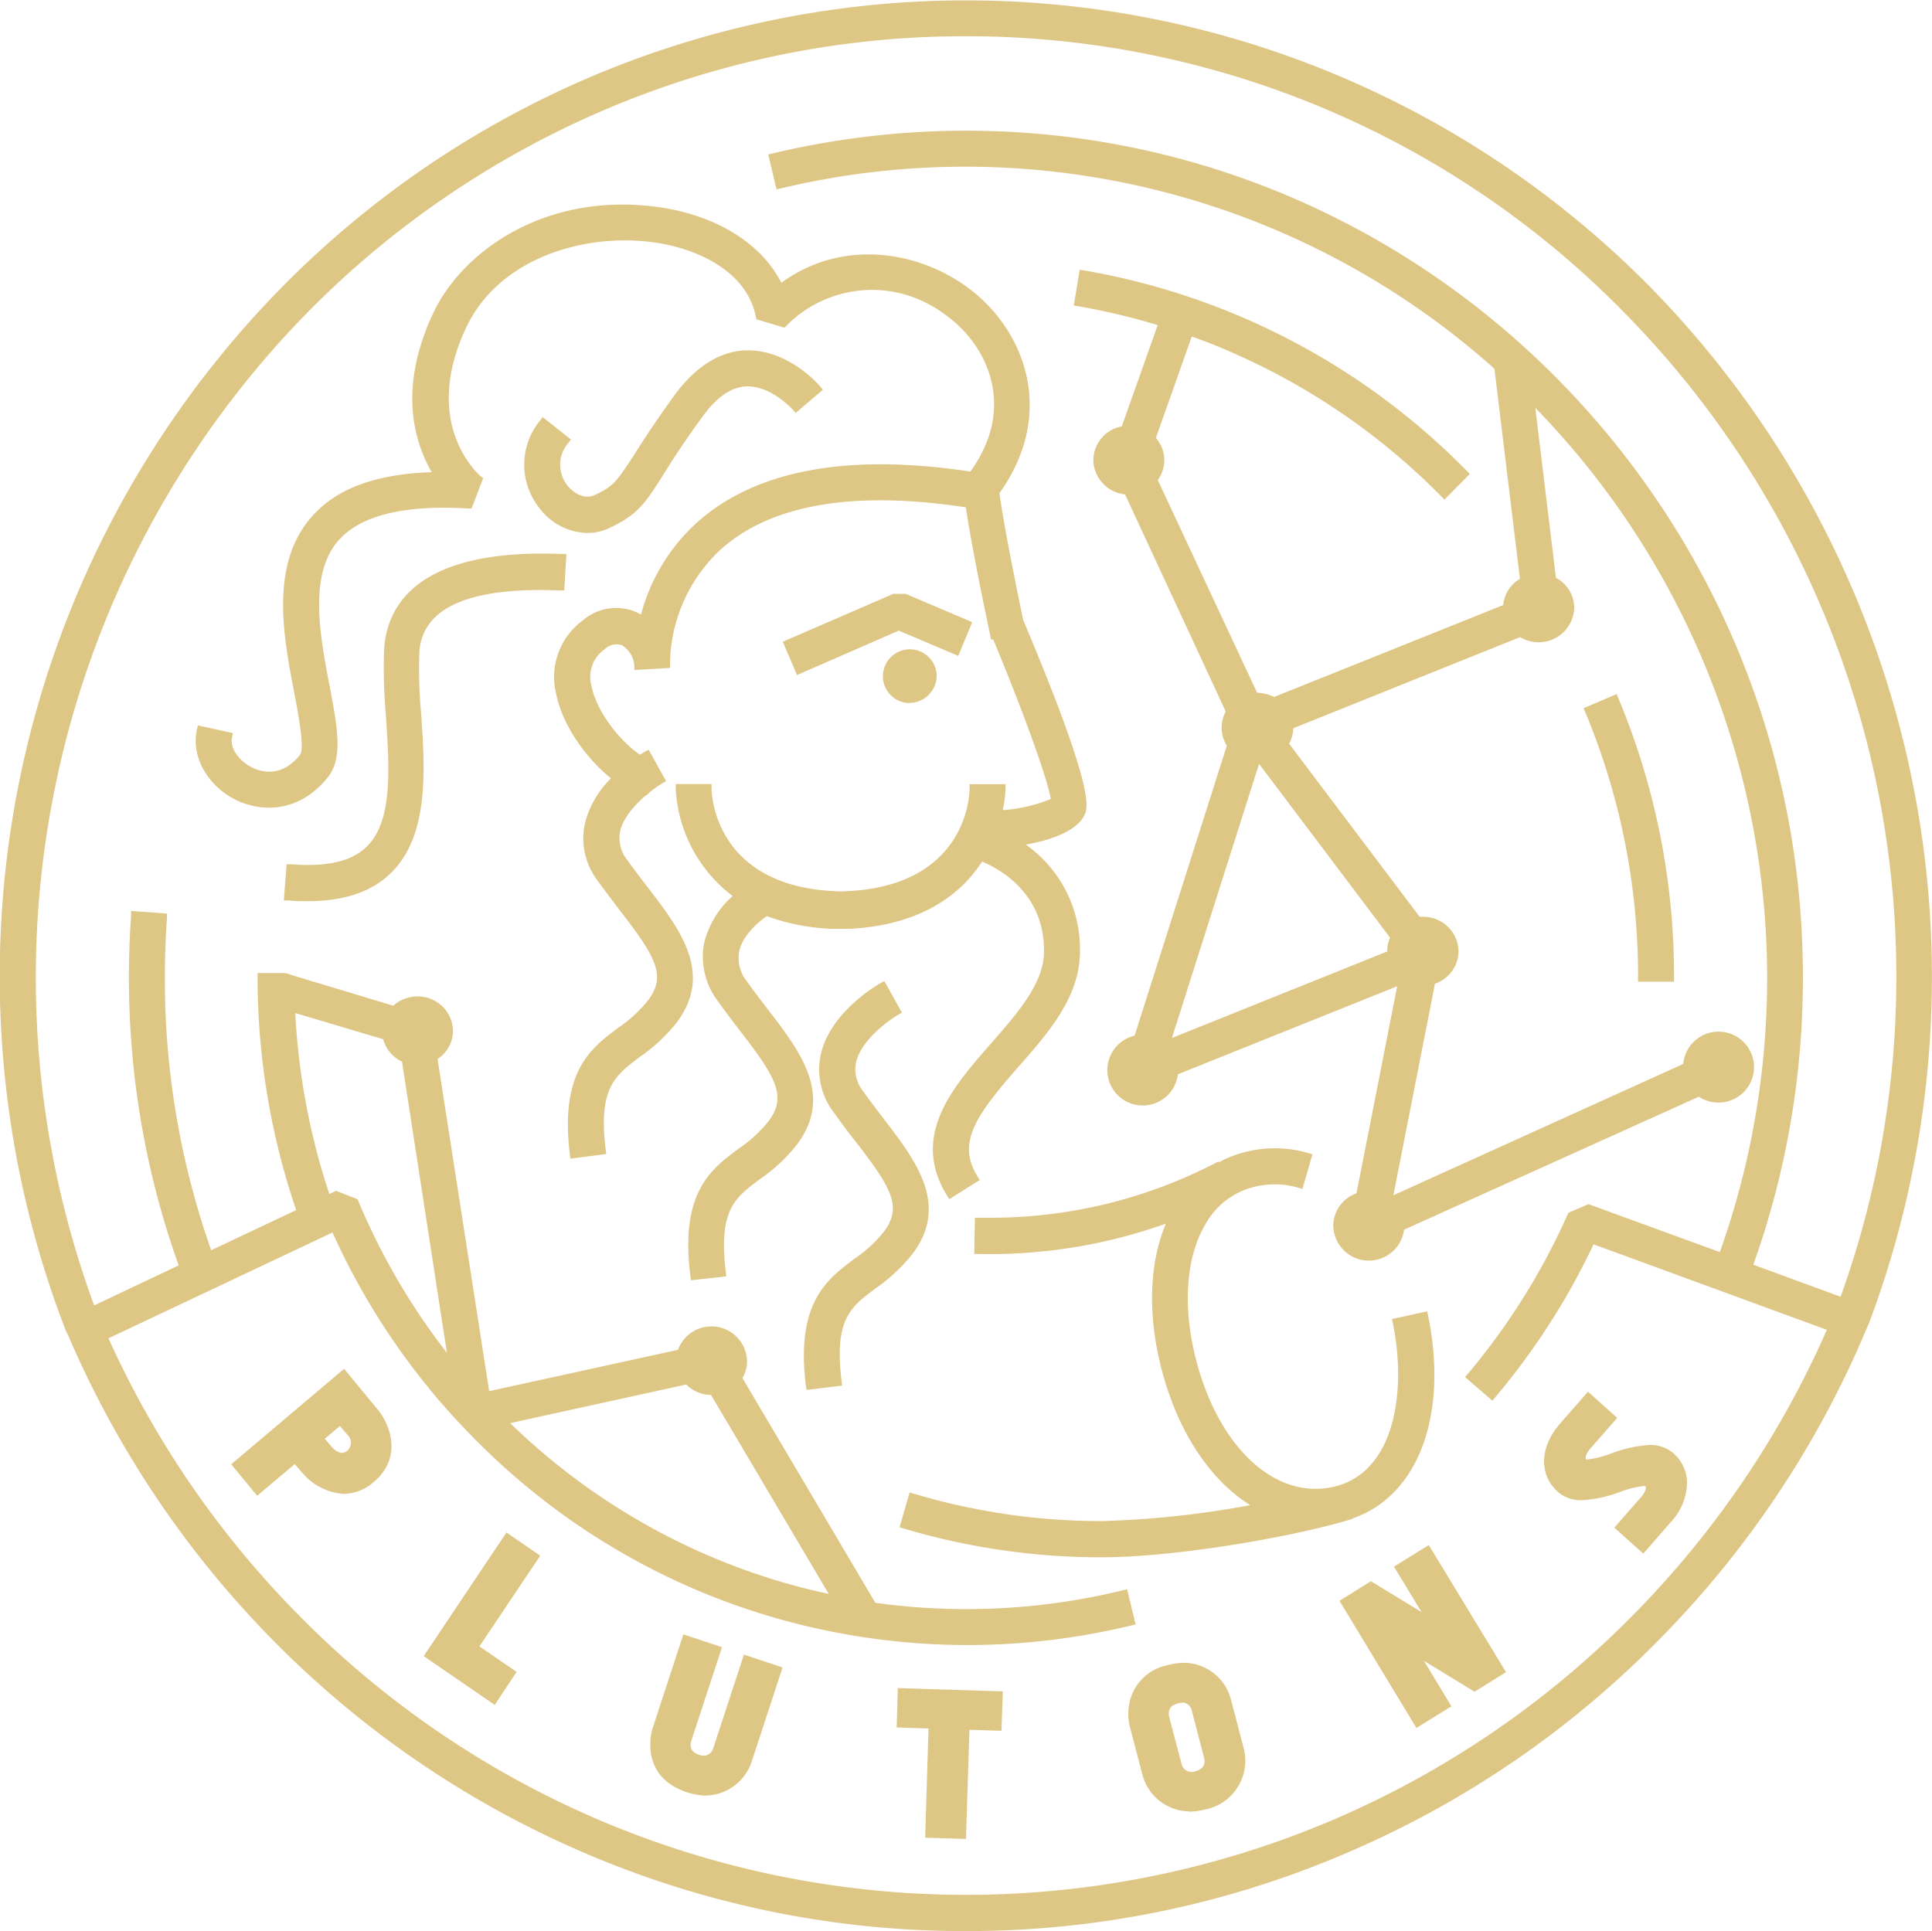 <svg id="Layer_1" data-name="Layer 1" xmlns="http://www.w3.org/2000/svg" viewBox="0 0 250.09 250"><defs><style>.cls-1{fill:#dec685;fill-rule:evenodd;}</style></defs><path class="cls-1" d="M113.84,145.2c-.87-1.12-1.78-2.31-2.67-3.56a5.13,5.13,0,0,1-1-4.18c.67-3.1,4.36-5.81,5.73-6.59l-1.69-3c-.25.14-6.26,3.61-7.4,8.86a8.58,8.58,0,0,0,1.6,7c.92,1.29,1.85,2.5,2.75,3.67,4.46,5.81,6.48,8.78,3.73,12.47a17.8,17.8,0,0,1-4,3.67c-3.58,2.68-7.29,5.46-6,15.79l3.42-.43c-1-8.32,1.36-10.09,4.66-12.56a21.25,21.25,0,0,0,4.69-4.39c4.46-6,.46-11.18-3.77-16.69" transform="translate(0.04)"/><path class="cls-1" d="M114,128.67c-1.55,1-5.69,4-6.6,8.15a7.91,7.91,0,0,0,1.51,6.49c.92,1.29,1.84,2.49,2.72,3.64,4.53,5.91,6.75,9.17,3.75,13.21a18.27,18.27,0,0,1-4.11,3.79c-3.52,2.65-6.86,5.14-5.86,14.62l2.21-.28c-.86-8.15,1.71-10.08,5-12.51a21,21,0,0,0,4.57-4.26c4.2-5.62.51-10.41-3.75-16-.87-1.14-1.79-2.33-2.69-3.59a5.7,5.7,0,0,1-1.14-4.67c.66-3,3.84-5.57,5.51-6.66l-1.08-2Zm-9.65,51.27-.08-.6c-1.3-10.68,2.72-13.69,6.26-16.35a17,17,0,0,0,3.86-3.55c2.39-3.21,1-5.62-3.73-11.73-1-1.22-1.87-2.44-2.76-3.68a9.15,9.15,0,0,1-1.7-7.47c1.16-5.35,7-8.87,7.69-9.25l.54-.31,2.28,4.1-.52.3c-1.21.69-4.81,3.31-5.43,6.18a4.54,4.54,0,0,0,.94,3.71c.89,1.25,1.79,2.43,2.65,3.55,4.18,5.45,8.5,11.09,3.77,17.44a22.24,22.24,0,0,1-4.8,4.5c-3.25,2.43-5.4,4-4.42,12l.07.6-4.62.56ZM72.61,72.33c-17.81-.7-22,6-22.36,11.8a69,69,0,0,0,.24,8.59c.46,6.75.94,13.74-2.59,17.27-2.07,2.07-5.45,2.89-10.31,2.5L37.32,116c.85.06,1.67.1,2.46.1,4.66,0,8.12-1.19,10.54-3.6,4.65-4.66,4.1-12.8,3.61-20a68.07,68.07,0,0,1-.24-8.13c.4-6.15,6.71-9,18.79-8.54l.13-3.49Z" transform="translate(0.04)"/><path class="cls-1" d="M38,115.42c5.43.33,9.31-.77,11.92-3.37,4.45-4.47,3.91-12.47,3.44-19.52a67.15,67.15,0,0,1-.24-8.21c.41-6.44,6.73-9.51,18.81-9.12L72,72.92C58.62,72.5,51.34,76.4,50.85,84.17a65.71,65.71,0,0,0,.25,8.5c.46,6.89.94,14-2.78,17.74-2.11,2.11-5.43,3-10.17,2.72L38,115.42Zm1.82,1.25c-.8,0-1.63,0-2.51-.1l-.61,0,.36-4.68.6,0c4.68.37,7.9-.39,9.83-2.34,3.34-3.33,2.87-10.18,2.43-16.8a70,70,0,0,1-.24-8.67c.38-6,4.68-13.08,23-12.36l.6,0L73,76.44l-.6,0c-11.67-.47-17.79,2.21-18.16,8a63,63,0,0,0,.24,8c.5,7.31,1,15.6-3.78,20.45-2.55,2.56-6.14,3.78-11,3.78Z" transform="translate(0.04)"/><path class="cls-1" d="M98.92,130.91c-.86-1.14-1.77-2.31-2.67-3.58a5.47,5.47,0,0,1-1.17-4.47c.55-2.48,3-4.36,4.08-5.1A26.51,26.51,0,0,0,108,119.5v0h1.48v0c9.88-.39,14.88-4.68,17.41-8.9,2.36,1,9.14,4.44,8.83,12.83-.15,4.15-3.62,8.1-7,11.92-4.77,5.44-10.19,11.62-5.67,18.94l2.92-1.84c-2.94-4.78,0-8.78,5.33-14.79,3.76-4.28,7.65-8.72,7.84-14.1a16.21,16.21,0,0,0-8.05-14.72c3.37-.35,7.65-1.5,8.69-3.65.37-.76,1.34-2.79-8-24.93-.66-3.17-2.54-12.26-3.09-16.68,6.92-9.51,3.82-19.27-2.43-24.81-6.47-5.73-17.16-7.83-25.42-1.32-2.37-5.41-8.35-9.21-16.3-10.2-14.13-1.74-24.45,5.8-28,13.55-4.64,10-2.08,17.05.37,20.81-7.66.08-13,2-16.21,5.67-5.16,6-3.44,15-2.06,22.18.64,3.36,1.45,7.54.63,8.56-2.68,3.38-5.73,2.41-6.91,1.83-2-1-3.31-2.94-3-4.55l-3.36-.74c-.69,3.2,1.34,6.75,4.85,8.44A8.79,8.79,0,0,0,42,100.2c1.81-2.28,1.05-6.3.06-11.4-1.23-6.48-2.77-14.54,1.28-19.23,2.95-3.41,8.77-4.87,17.29-4.38l1.17-3.11c-.09-.06-8.17-6.72-2.1-19.8C64.11,32.8,75.5,29.63,84.23,30.7c6,.74,12.93,3.8,14.18,10.16l2.92.89c5.2-5.35,14.94-7.29,22.75-.36,4.73,4.19,8,12,1.78,20.31C110,59.24,98.17,61.35,90.68,68a23.83,23.83,0,0,0-7.37,12.57,6.73,6.73,0,0,0-1.19-.74c-1.18-.54-3.56-1.11-6.37,1a8.47,8.47,0,0,0-3.21,8.83c.85,4.28,4.14,8.61,7.42,11a12.49,12.49,0,0,0-3.7,6,8.58,8.58,0,0,0,1.6,7c.92,1.29,1.85,2.5,2.75,3.66,4.46,5.82,6.48,8.79,3.73,12.48a18.12,18.12,0,0,1-4,3.67c-3.58,2.68-7.28,5.46-6,15.78l3.41-.42c-1-8.32,1.37-10.1,4.67-12.55A21.42,21.42,0,0,0,87.09,132c4.46-6,.46-11.19-3.77-16.71q-1.36-1.77-2.67-3.57a5.15,5.15,0,0,1-1-4.18c.42-2,2.07-3.78,3.57-5,.1,0,.41-.33.41-.33A14.23,14.23,0,0,1,85.34,101h0l-.85-1.52-.84-1.52c-.31.18-.6.36-.89.56-2.65-1.67-6.11-5.68-6.87-9.47a5,5,0,0,1,1.89-5.37A2.74,2.74,0,0,1,80.66,83a3.86,3.86,0,0,1,2,3.11L84.24,86l1.81-.08a21.24,21.24,0,0,1,6.89-15.31c6.74-6,17.69-7.76,32.55-5.43.85,5.89,3.11,16.45,3.22,17l.15,0c3.75,8.92,7.59,19.31,7.75,21.66-1.09.95-5.67,1.81-7.64,1.79a15.56,15.56,0,0,0,.52-3.38H126c0,.56-.21,13.52-17.3,13.88-17-.37-17.27-13.34-17.28-13.9l-1.71,0H88A18,18,0,0,0,95.76,116a11.68,11.68,0,0,0-4,6.09,8.87,8.87,0,0,0,1.73,7.3c.92,1.29,1.86,2.51,2.75,3.67,4.46,5.81,6.48,8.77,3.73,12.46a18.31,18.31,0,0,1-4,3.68c-3.58,2.69-7.29,5.45-6,15.79l3.41-.42c-1-8.32,1.37-10.1,4.66-12.57a21.43,21.43,0,0,0,4.7-4.38c4.44-6,.44-11.2-3.78-16.71" transform="translate(0.04)"/><path class="cls-1" d="M88.66,102.77a17.28,17.28,0,0,0,7.44,12.71l.66.45-.61.53a11,11,0,0,0-3.83,5.76A8.32,8.32,0,0,0,94,129c.92,1.29,1.84,2.51,2.74,3.66,4.51,5.89,6.73,9.15,3.73,13.19a18.53,18.53,0,0,1-4.08,3.78c-3.55,2.66-6.89,5.15-5.89,14.65l2.22-.28c-.85-8.16,1.72-10.1,5-12.51a21.09,21.09,0,0,0,4.57-4.26c4.18-5.61.51-10.4-3.75-16l.47-.38-.48.37c-.87-1.14-1.78-2.32-2.68-3.59a6,6,0,0,1-1.27-5c.6-2.72,3.23-4.74,4.33-5.48l.27-.18.3.11a25.84,25.84,0,0,0,8.66,1.7l.56,0h.6l.29,0c8-.32,13.67-3.2,16.92-8.6l.27-.43.47.19c2.24.91,9.54,4.55,9.22,13.42-.17,4.35-3.71,8.38-7.12,12.28-4.53,5.15-9.63,11-5.93,17.71l1.9-1.21c-2.63-4.89.56-9.15,5.69-15,3.69-4.2,7.5-8.55,7.69-13.71a15.6,15.6,0,0,0-7.77-14.19l-1.51-.93,1.77-.18c3.47-.36,7.35-1.52,8.2-3.3s-1.86-9.92-8-24.44c-.62-2.9-2.57-12.33-3.13-16.85l0-.23.14-.2c6.7-9.2,3.64-18.69-2.35-24-6.15-5.44-16.58-7.64-24.65-1.29l-.61.49-.31-.72c-2.29-5.22-8.2-8.91-15.81-9.84-13.84-1.7-23.91,5.65-27.42,13.21-4.41,9.5-2.26,16.24.32,20.23l.6.92H57c-7.5.08-12.65,1.87-15.75,5.46-5,5.74-3.29,14.57-1.93,21.67.88,4.57,1.43,7.89.51,9-3,3.71-6.34,2.64-7.66,2a5.45,5.45,0,0,1-3.36-4.63l-2.21-.48c-.27,2.76,1.58,5.7,4.6,7.17a8.21,8.21,0,0,0,10.34-2.62c1.64-2.07.9-6-.05-10.92-1.26-6.61-2.82-14.83,1.41-19.72,3-3.49,8.84-5,17.34-4.62l.87-2.31C59.57,60.79,53.59,54,59.16,42c4.53-9.77,16.2-13,25.13-11.92,6.14.76,13.14,3.85,14.63,10.28l2.23.68c5.46-5.36,15.36-7.2,23.33-.13,4.88,4.33,8.29,12.46,1.85,21.13l-.22.29-.36,0c-15.67-2.43-27.34-.36-34.67,6.18a23.33,23.33,0,0,0-7.19,12.24l-.21.92-.75-.59a6.65,6.65,0,0,0-1.06-.68,5.42,5.42,0,0,0-5.74.94,7.9,7.9,0,0,0-3,8.23c.86,4.33,4.23,8.49,7.19,10.69l.57.42-.51.5a11.62,11.62,0,0,0-3.53,5.72,7.94,7.94,0,0,0,1.51,6.49c.87,1.22,1.75,2.37,2.6,3.47l.14.19c4.52,5.89,6.75,9.15,3.74,13.19a18.09,18.09,0,0,1-4.11,3.8c-3.53,2.64-6.87,5.14-5.87,14.63l2.22-.27c-.85-8.16,1.73-10.09,5-12.51a20.83,20.83,0,0,0,4.56-4.26c4.19-5.62.51-10.41-3.76-16-.89-1.17-1.79-2.34-2.68-3.58a5.59,5.59,0,0,1-1.14-4.65c.48-2.23,2.33-4.16,3.77-5.39l.26-.21h0l0,0a16.6,16.6,0,0,1,1.41-1l-1.1-2-.33.22-.36.22L82.45,99c-2.9-1.83-6.38-6-7.13-9.85a5.57,5.57,0,0,1,2.12-6,3.28,3.28,0,0,1,3.49-.69,4.37,4.37,0,0,1,2.22,3l2.33-.13a21.8,21.8,0,0,1,7.09-15.18c6.87-6.07,18-7.94,33-5.57l.45.07.06.44c.73,5,2.43,13.2,3.08,16.32h.05l.2.46c3.65,8.73,7.63,19.36,7.79,21.85l0,.31-.23.19c-1.29,1.12-6,1.93-8,1.93h-.82l.18-.74a18.33,18.33,0,0,0,.46-2.63h-2.22c-.22,2.73-2.08,13.55-17.87,13.88-15.72-.33-17.65-11.16-17.89-13.88Zm.73,62.87-.08-.6C88,154.35,92,151.35,95.59,148.7a17.72,17.72,0,0,0,3.86-3.55c2.39-3.21,1-5.62-3.72-11.73-.9-1.17-1.83-2.39-2.76-3.7a9.48,9.48,0,0,1-1.83-7.78A12.07,12.07,0,0,1,94.8,116a18.62,18.62,0,0,1-7.37-13.89v-.6h4.64l0,.6c0,.53.29,12.93,16.72,13.29,16.48-.35,16.68-12.74,16.68-13.28v-.6h4.65v.6a15.39,15.39,0,0,1-.36,2.76,20,20,0,0,0,6.22-1.44c-.4-2.55-3.56-11.32-7.46-20.68l-.26.06-.12-.59c-.57-2.63-2.35-11.2-3.16-16.55-14.46-2.2-25.09-.4-31.61,5.35a20.54,20.54,0,0,0-6.68,14.84v.6l-4.62.27,0-.6a3.36,3.36,0,0,0-1.61-2.61,2.21,2.21,0,0,0-2.26.55,4.34,4.34,0,0,0-1.66,4.77c.66,3.34,3.69,7.1,6.26,8.86l.6-.37.53-.28,2.26,4.08-.53.29A15.66,15.66,0,0,0,84,102.61a1.3,1.3,0,0,1-.51.42c-1.09.94-2.84,2.69-3.26,4.61a4.52,4.52,0,0,0,.93,3.7c.88,1.24,1.78,2.41,2.64,3.52,4.2,5.48,8.52,11.12,3.79,17.47a21.75,21.75,0,0,1-4.77,4.47c-3.28,2.46-5.42,4.06-4.46,12l.08.6L73.8,150l-.08-.6c-1.29-10.69,2.72-13.69,6.28-16.35a17.93,17.93,0,0,0,3.86-3.55c2.39-3.21,1-5.63-3.74-11.74l-.14-.19c-.85-1.11-1.74-2.28-2.61-3.49a9.08,9.08,0,0,1-1.7-7.46,12.43,12.43,0,0,1,3.38-5.85c-3-2.42-6.24-6.62-7.11-11a9.06,9.06,0,0,1,3.44-9.43,6.59,6.59,0,0,1,7-1.07l.56.29a24.51,24.51,0,0,1,7.34-12c7.58-6.72,19.45-8.9,35.3-6.51,5.66-7.89,2.55-15.27-1.9-19.22-7.53-6.67-16.91-4.81-21.92.34l-.26.25-3.62-1.08L97.8,41c-1.19-6-7.85-9-13.68-9.68-8.5-1.05-19.62,2-23.89,11.24-5.82,12.56,1.86,19,1.93,19.08l.34.27L61,65.83l-.45,0c-8.33-.5-14,.92-16.81,4.18-3.86,4.46-2.35,12.36-1.13,18.71,1,5.26,1.8,9.4-.2,11.89-3.68,4.61-8.51,4.56-11.81,3-3.74-1.8-5.91-5.63-5.16-9.11l.13-.59,4.55,1-.13.59c-.28,1.33.87,3,2.63,3.88,1.31.63,3.85,1.25,6.18-1.66.64-.8-.27-5.53-.76-8.06-1.4-7.35-3.15-16.51,2.2-22.68,3.2-3.71,8.31-5.61,15.6-5.85-2.47-4.32-4.18-11.16.15-20.49,3.68-7.94,14.23-15.67,28.66-13.9,7.7.95,13.79,4.62,16.45,9.87,8.48-6.19,19.22-3.85,25.59,1.8s9.61,15.67,2.65,25.43c.6,4.55,2.5,13.67,3.06,16.41,9.38,22.26,8.4,24.32,7.92,25.32-1,2-4.32,3.22-7.58,3.77a16.56,16.56,0,0,1,7,14.37c-.21,5.59-4.16,10.11-8,14.46-5.56,6.34-7.9,9.81-5.27,14.09l.31.51-3.94,2.48-.32-.52c-4.74-7.71.82-14.06,5.74-19.66,3.29-3.75,6.68-7.62,6.83-11.53.27-7.43-5.17-10.81-8-12-2.44,3.79-7.34,8.16-17,8.7v0l-.6,0h-2.09v0a27.69,27.69,0,0,1-8.19-1.64c-1.08.77-3.1,2.45-3.56,4.56a4.89,4.89,0,0,0,1.07,4c.89,1.25,1.8,2.42,2.66,3.55l-.48.37.49-.36c4.18,5.45,8.49,11.08,3.76,17.42a21.58,21.58,0,0,1-4.81,4.5c-3.26,2.44-5.39,4-4.43,12l.07.6-4.61.51Z" transform="translate(0.04)"/><path class="cls-1" d="M70.31,54.9a8.34,8.34,0,0,0-.11,10.49,7.44,7.44,0,0,0,5.79,3,6.22,6.22,0,0,0,2.6-.57c3.55-1.64,4.4-3,6.67-6.56,1.14-1.77,2.69-4.22,5.19-7.68,1.93-2.66,4-4.06,6.15-4.15,3.5-.13,6.44,3.17,6.47,3.2l1.3-1.13,1.3-1.14c-.15-.18-3.82-4.42-8.83-4.42h-.36c-3.26.13-6.22,2-8.8,5.57-1.86,2.56-3.62,5.19-5.31,7.86-2.13,3.36-2.58,4.07-5.21,5.28-1.59.73-3.27-.2-4.25-1.47A4.85,4.85,0,0,1,73,57.05Z" transform="translate(0.04)"/><path class="cls-1" d="M70.42,55.75A7.71,7.71,0,0,0,70.68,65a6.39,6.39,0,0,0,7.64,2.3c3.39-1.56,4.15-2.76,6.42-6.34,1.13-1.78,2.68-4.22,5.21-7.72,2-2.83,4.26-4.3,6.6-4.4,3-.11,5.53,2,6.52,3l1.71-1.5c-1.06-1.08-4.09-3.78-8-3.78h-.32c-3.08.12-5.88,1.91-8.34,5.33s-4.14,6-5.28,7.83c-2.17,3.41-2.69,4.21-5.47,5.49-1.88.86-3.86-.2-5-1.63a5.42,5.42,0,0,1-.25-6.45l-1.75-1.38ZM76,69a8,8,0,0,1-6.26-3.28,9,9,0,0,1,.1-11.24l.37-.48,3.66,2.9-.36.47a4.29,4.29,0,0,0-.12,5.45c.82,1.06,2.24,1.86,3.52,1.28,2.47-1.14,2.84-1.74,5-5,1.15-1.82,2.73-4.3,5.33-7.89S93,45.5,96.43,45.36h.37c5.32,0,9.14,4.45,9.3,4.64l.38.46-3.52,3-.39-.44s-2.7-3-5.82-3h-.16c-2,.09-3.86,1.4-5.68,3.9s-3.53,5-5.16,7.66c-2.29,3.59-3.24,5.07-6.94,6.79A6.51,6.51,0,0,1,76,69Zm98.31,127.15c8.46-2.51,12.55-12.9,9.94-25.71l-3.37.7c1.88,9.19.12,20-8.13,21.84-7.9,1.8-15.53-5.17-18.55-16.95-1.8-7.06-1.32-13.64,1.36-18.06a10.45,10.45,0,0,1,6.82-5,11.18,11.18,0,0,1,5.77.14l1-3.35a14.75,14.75,0,0,0-7.49-.2,13.9,13.9,0,0,0-4.14,1.67l-.07-.13a63.54,63.54,0,0,1-30.65,7.12l-.06,3.48h1.36a67.83,67.83,0,0,0,24-4.39c-2.61,5.15-3.05,12.19-1.16,19.6,2.27,8.87,7,15.34,12.66,18.2a127.23,127.23,0,0,1-21,2.37,85.17,85.17,0,0,1-24.45-3.55l-1,3.33a88.38,88.38,0,0,0,25.44,3.7c9.23,0,24.13-2.52,31.72-4.77Z" transform="translate(0.04)"/><path class="cls-1" d="M117.89,196.89a87.83,87.83,0,0,0,24.68,3.5c9,0,23.32-2.39,31-4.59l.52-.2c8.12-2.4,11.95-12.17,9.64-24.41l-2.19.46c1.74,9.33-.23,20-8.7,22-8.25,1.86-16.16-5.28-19.26-17.4-1.85-7.2-1.33-13.94,1.41-18.51a11.1,11.1,0,0,1,7.21-5.32,12.12,12.12,0,0,1,5.49,0l.64-2.18a14,14,0,0,0-6.6,0,13.62,13.62,0,0,0-4,1.6l-.56.34-.09-.16a64,64,0,0,1-29.8,6.91l0,2.28a66.47,66.47,0,0,0,24.51-4.36l1.45-.56-.7,1.39c-2.54,5-2.95,12-1.12,19.19,2.17,8.46,6.67,15,12.36,17.81l1.59.81-1.76.33a127.05,127.05,0,0,1-21.07,2.38,85.86,85.86,0,0,1-24-3.41l-.63,2.18Zm24.68,4.72a89.19,89.19,0,0,1-25.6-3.72l-.57-.17,1.31-4.5.59.17a84.57,84.57,0,0,0,24.27,3.53,122.56,122.56,0,0,0,19.22-2.06c-5.31-3.34-9.45-9.69-11.51-17.76-1.77-6.94-1.56-13.51.59-18.68a68,68,0,0,1-24.2,3.92h-.6l.09-4.69h1.89a63.13,63.13,0,0,0,29.08-7l.54-.28.06.11a14.49,14.49,0,0,1,3.76-1.42,15.35,15.35,0,0,1,7.79.21l.57.16-1.3,4.5-.59-.18a10.86,10.86,0,0,0-5.46-.14,9.91,9.91,0,0,0-6.44,4.77c-2.58,4.3-3.06,10.7-1.29,17.59,2.93,11.45,10.28,18.24,17.82,16.51,7.87-1.79,9.49-12.2,7.68-21.13l-.12-.58,4.55-1,.13.6c2.62,12.88-1.31,23.31-9.8,26.21v.06l-.56.16c-7.63,2.28-22.61,4.81-31.91,4.81ZM125,80.91,117,77.47h-1.36L102.08,83.4l1.37,3.2L116.3,81l7.38,3.14L125,80.91Z" transform="translate(0.04)"/><path class="cls-1" d="M102.87,83.71l.9,2.08,12.51-5.47,7.07,3,.87-2.09-7.4-3.16h-1.1l-12.85,5.63Zm.26,3.68-1.84-4.31,14.3-6.2h1.49l.11,0,8.62,3.67L124,84.91l-7.7-3.27-13.17,5.75Z" transform="translate(0.04)"/><path class="cls-1" d="M114.54,87.54a3,3,0,1,0,3-2.87,3,3,0,0,0-3,2.87" transform="translate(0.04)"/><path class="cls-1" d="M117.56,85.28A2.28,2.28,0,1,0,120,87.56a2.35,2.35,0,0,0-2.42-2.28m0,5.74a3.48,3.48,0,1,1,3.63-3.48A3.56,3.56,0,0,1,117.56,91" transform="translate(0.04)"/><path class="cls-1" d="M180.18,123.57,150.7,135.41,162.58,98l.15,0c.1,0,.19,0,.3,0l17.58,23.32a3.7,3.7,0,0,0-.47,1.78c0,.16,0,.31,0,.46Zm-91.2,55A4.07,4.07,0,0,0,92.05,180l.27,0,16.11,27.24a84.84,84.84,0,0,1-43.67-23.33ZM50,134.07A3.9,3.9,0,0,0,52.49,137l6.25,40.27a86.47,86.47,0,0,1-13-21.57l-2.32-.9-1.27.6a88.62,88.62,0,0,1-4.69-25.09L50,134.07Zm161.7,75.51a121.61,121.61,0,0,1-173.42,0A123.62,123.62,0,0,1,13.22,173l30.09-14.23a90,90,0,0,0,18.46,27.1,89.09,89.09,0,0,0,28.42,19.39,88.07,88.07,0,0,0,34.8,7.11,89.28,89.28,0,0,0,21.18-2.54l-.82-3.38A85.48,85.48,0,0,1,112.86,208L95.32,178.32a3.77,3.77,0,0,0,.7-2.17,3.94,3.94,0,0,0-4-3.88,4,4,0,0,0-3.86,2.93l-25.41,5.56-6.81-44a3.83,3.83,0,0,0,2-3.33,3.93,3.93,0,0,0-4-3.86,4.07,4.07,0,0,0-2.88,1.19l-13.66-4.08c0-.07-.63-.18-.63-.18H34a92.75,92.75,0,0,0,5.1,30.41L27,162.61a106.38,106.38,0,0,1-6.28-36.12c0-2.6.09-5.19.27-7.73l-3.44-.26c-.19,2.62-.28,5.32-.28,8a109.57,109.57,0,0,0,6.58,37.6l-12,5.69A123.25,123.25,0,0,1,39.44,39.93,119.88,119.88,0,0,1,125,4.09a118.8,118.8,0,0,1,47.1,9.63,120.36,120.36,0,0,1,38.46,26.22A122.76,122.76,0,0,1,246,126.49a123.18,123.18,0,0,1-7.39,42.14l-12.43-4.55a110,110,0,0,0,6.58-37.59c0-60.1-48.33-109-107.74-109a106.88,106.88,0,0,0-24.86,2.91l.79,3.39a103.38,103.38,0,0,1,93,23.63l3.38,27.84a3.88,3.88,0,0,0-2.23,3.45v0L164.85,90.9a4,4,0,0,0-2.12-.6c-.14,0-.27,0-.39,0L149.13,62.07a3.73,3.73,0,0,0-.24-5.22l5-14c1.76.61,3.51,1.29,5.22,2a87.11,87.11,0,0,1,27.85,19l2.43-2.46a90.7,90.7,0,0,0-28.94-19.75,89.72,89.72,0,0,0-20.21-6l-.56,3.44a82.38,82.38,0,0,1,11,2.65l-5,14a3.84,3.84,0,0,0,.36,7.67l13.38,28.67a3.89,3.89,0,0,0-.63,2.05,3.81,3.81,0,0,0,.75,2.23l-12.13,38.18a3.87,3.87,0,1,0,4.56,4.08l29.74-11.94L176.11,155a3.89,3.89,0,0,0-3,3.72,4,4,0,0,0,8,.09l38.8-17.6a3.83,3.83,0,1,0-1.51-3.13L179.6,155.68l-.09-.07,5.65-28.76a3.84,3.84,0,0,0-1-7.58,4,4,0,0,0-.7.06l-17.37-23a3.7,3.7,0,0,0,.66-2.12c0-.09,0-.17,0-.26l30.07-12.08a4.07,4.07,0,0,0,2.35.76,4,4,0,0,0,4-3.86,3.85,3.85,0,0,0-2.32-3.49l-2.93-24.13a106.43,106.43,0,0,1,25,111.76l-14.09-5.16-.59,1.63.59-1.63-3.21-1.18-2.16.92a87,87,0,0,1-13,20.79l2.62,2.26A90.28,90.28,0,0,0,206,160.37l1.71.63,29.6,10.85a123.8,123.8,0,0,1-25.55,37.73Zm37.73-83.09a126.09,126.09,0,0,0-36.44-89,124.07,124.07,0,0,0-39.54-27,123.37,123.37,0,0,0-96.89,0A123.89,123.89,0,0,0,37,37.48a126.34,126.34,0,0,0-36.46,89A126.88,126.88,0,0,0,9,172.06l.37.75a127.2,127.2,0,0,0,26.46,39.24,125.66,125.66,0,0,0,40.06,27.32,125,125,0,0,0,138.22-27.32,127.05,127.05,0,0,0,27-40.53l.1-.22a125.87,125.87,0,0,0,8.19-44.81Z" transform="translate(0.04)"/><path class="cls-1" d="M162.94,98.89l-11.28,35.49,27.87-11.2v-.07a4.2,4.2,0,0,1,.37-1.72Zm-13.19,37.56,12.41-39,.67,0,.49,0,18,23.89-.19.35a3.16,3.16,0,0,0-.41,1.51.93.93,0,0,0,0,.24l.06.46-.42.31-30.66,12.31ZM43.44,154.16l2.8,1.09.1.23a86.21,86.21,0,0,0,11.47,19.66L52,137.44a4.51,4.51,0,0,1-2.44-2.9l-11.38-3.39a88.58,88.58,0,0,0,4.41,23.43l.9-.42Zm16.24,25.22-1.4-1.71a87.45,87.45,0,0,1-13-21.49l-1.83-.71-1.66.78-.22-.64a90.32,90.32,0,0,1-4.73-25.26l0-.86,13.71,4.08.06.37a3.31,3.31,0,0,0,2.1,2.49l.33.13,6.64,42.82ZM66,184.24a85,85,0,0,0,25.81,17.21,83.68,83.68,0,0,0,15.43,4.9L92,180.59a4.59,4.59,0,0,1-3.21-1.35Zm43.67,23.84-1.33-.27a85.08,85.08,0,0,1-17-5.24,86,86,0,0,1-27-18.26l-.78-.78,25.66-5.61.24.27a3.41,3.41,0,0,0,2.61,1.2l.6,0,17,28.73ZM14,173.26a123,123,0,0,0,24.69,35.9A121.51,121.51,0,0,0,77.5,235.61a121.15,121.15,0,0,0,95,0,121.51,121.51,0,0,0,38.78-26.45l.42.42-.42-.42a122.8,122.8,0,0,0,25.16-37l-30.2-11.07a90.66,90.66,0,0,1-12.7,19.77l-.4.47-3.53-3.05.39-.46a86.74,86.74,0,0,0,12.9-20.63L203,157l2.59-1.11,17,6.21A105.83,105.83,0,0,0,198.7,52.8l2.67,22a4.45,4.45,0,0,1,2.37,3.88,4.61,4.61,0,0,1-7,3.8l-29.37,11.8a4.42,4.42,0,0,1-.54,2l16.9,22.41c.14,0,.28,0,.43,0a4.55,4.55,0,0,1,4.6,4.46,4.48,4.48,0,0,1-3.05,4.2l-5.38,27.39,37.52-17a4.59,4.59,0,1,1,4.57,5,4.64,4.64,0,0,1-2.55-.76L181.71,159.2a4.6,4.6,0,0,1-9.16-.51,4.48,4.48,0,0,1,3-4.2l5.27-26.81-28.39,11.4a4.58,4.58,0,1,1-5.6-5l11.94-37.55a4.33,4.33,0,0,1-.14-4.41L145.59,64a4.55,4.55,0,0,1-4.1-4.44,4.5,4.5,0,0,1,3.68-4.36l4.65-13.11a86.11,86.11,0,0,0-10.27-2.44l-.59-.1.76-4.63.61.1A91,91,0,0,1,189.8,60.93l.43.42-3.29,3.33-.43-.44a86.67,86.67,0,0,0-27.66-18.86q-2.28-1-4.62-1.81L149.58,56.7a4.34,4.34,0,0,1,.25,5.45l12.86,27.54a5.36,5.36,0,0,1,2.2.54l29.66-11.9a4.37,4.37,0,0,1,2.16-3.39l-3.3-27.2a102.79,102.79,0,0,0-92.34-23.36l-.59.14L99.41,20l.59-.14a107.94,107.94,0,0,1,25-2.94c59.74,0,108.34,49.17,108.34,109.59a110.15,110.15,0,0,1-6.42,37.22l11.3,4.15a122.54,122.54,0,0,0-28.09-127.5A119.14,119.14,0,0,0,125,4.69a118.58,118.58,0,0,0-46.87,9.57A120.32,120.32,0,0,0,39.86,40.35,123,123,0,0,0,12.15,169l10.94-5.18a110.42,110.42,0,0,1-6.44-37.29c0-2.69.09-5.38.28-8l0-.6,4.64.34,0,.6q-.27,3.84-.27,7.7a105.36,105.36,0,0,0,6,35.29l11-5.2a93.65,93.65,0,0,1-5-30.09v-.6h3.44a3.12,3.12,0,0,1,.86.23l13.27,4A4.63,4.63,0,0,1,54,129a4.55,4.55,0,0,1,4.6,4.47,4.4,4.4,0,0,1-2,3.63l6.68,43,24.44-5.35a4.61,4.61,0,0,1,8.94,1.46,4.27,4.27,0,0,1-.6,2.19l17.21,29.1a85.32,85.32,0,0,0,32-1.61l.59-.14,1.1,4.55-.59.14A89.9,89.9,0,0,1,90,205.79a89.61,89.61,0,0,1-28.61-19.52A90.62,90.62,0,0,1,43,159.56l-29,13.7Zm111,73.26a121.15,121.15,0,0,1-48-9.8A122.9,122.9,0,0,1,37.87,210a124.18,124.18,0,0,1-25.18-36.8l-.25-.54,31.19-14.75.24.56A89.76,89.76,0,0,0,62.2,185.4a88.54,88.54,0,0,0,28.24,19.26A87.29,87.29,0,0,0,125,211.72a88.39,88.39,0,0,0,20.45-2.39l-.54-2.21a86.39,86.39,0,0,1-32.12,1.44l-.28,0L94.62,178.28l.23-.32a3.17,3.17,0,0,0,.59-1.83,3.41,3.41,0,0,0-6.69-.79l-.09.36-26.41,5.78-7-45.06.37-.2a3.2,3.2,0,0,0,1.7-2.8A3.32,3.32,0,0,0,54,130.16a3.48,3.48,0,0,0-2.46,1l-.25.25L36.79,127.1l-.13,0h-2.1a91.76,91.76,0,0,0,5.06,29.6l.18.51-13.17,6.23-.23-.63a106.56,106.56,0,0,1-6.3-36.32c0-2.39.08-4.81.23-7.19l-2.22-.16c-.17,2.44-.25,4.89-.25,7.33a109,109,0,0,0,6.56,37.4l.19.51-13.13,6.22-.23-.62A123.8,123.8,0,0,1,39,39.51,120.87,120.87,0,0,1,77.66,13.17a120.6,120.6,0,0,1,94.68,0A120.94,120.94,0,0,1,211,39.52a124.15,124.15,0,0,1,28.18,129.33l-.2.57-13.58-5,.21-.56a109.49,109.49,0,0,0,6.54-37.38c0-59.76-48.06-108.39-107.14-108.39a106.58,106.58,0,0,0-24.13,2.77l.51,2.21a104,104,0,0,1,93,23.91l.17.16L198,75.66l-.38.19a3.21,3.21,0,0,0-1.88,2.9v.41l-.39.18L164.8,91.61l-.25-.16a3.06,3.06,0,0,0-2-.49l-.43.06-.31-.38L148.43,62l.25-.29a3.11,3.11,0,0,0,.81-2.07,3.19,3.19,0,0,0-1-2.31l-.28-.27,5.32-15,.57.2c1.91.68,3.63,1.33,5.24,2A87.64,87.64,0,0,1,187,63l1.59-1.6a89.89,89.89,0,0,0-47.81-25l-.37,2.25a86,86,0,0,1,10.43,2.56l.6.19-5.31,15-.39,0A3.24,3.24,0,0,0,146,62.9h.37l13.68,29.31-.18.28a3.19,3.19,0,0,0-.53,1.71,3.12,3.12,0,0,0,.63,1.87l.18.26L147.8,135.17l-.37.05a3.27,3.27,0,1,0,3.89,3.44l0-.37.35-.14,30.78-12.36-5.84,29.73-.38.09a3.26,3.26,0,0,0-2.51,3.13,3.39,3.39,0,0,0,6.77.07v-.38L220,140.52l.3.22a3.4,3.4,0,0,0,2.09.73,3.26,3.26,0,1,0,0-6.52,3.29,3.29,0,0,0-3.37,3.16l0,.37-.34.15L179.5,156.4l-.64-.46,0-.44,5.73-29.14.37-.09a3.28,3.28,0,0,0,2.52-3.13,3.34,3.34,0,0,0-3.39-3.26,5.82,5.82,0,0,0-.6.05l-.36.07L165.33,96.34l.24-.36a3.19,3.19,0,0,0,.56-1.79,1.79,1.79,0,0,1,0-.23l0-.44.4-.16,30.38-12.2.27.2a3.43,3.43,0,0,0,2,.64,3.34,3.34,0,0,0,3.4-3.26,3.27,3.27,0,0,0-1.95-2.94l-.31-.14-3.19-26.19,1.24,1.22a105.88,105.88,0,0,1,31.58,75.8,107.14,107.14,0,0,1-6.4,36.61l-.21.57-14.1-5.18-.38,1.07-1.14-.41.39-1.08-2.42-.89-1.71.74a87.32,87.32,0,0,1-12.62,20.25l1.7,1.47a89.43,89.43,0,0,0,12.37-19.55l.25-.5,32.44,11.89-.26.59A124.09,124.09,0,0,1,212.13,210,122.66,122.66,0,0,1,173,236.71,121.16,121.16,0,0,1,125,246.52ZM125,1.21a121.58,121.58,0,0,0-48.2,9.86A123.42,123.42,0,0,0,37.44,37.91,125.68,125.68,0,0,0,1.16,126.49a126,126,0,0,0,8.43,45.35l.35.7a126.94,126.94,0,0,0,26.34,39.09A124.39,124.39,0,0,0,125,248.8a123.51,123.51,0,0,0,48.84-10,125,125,0,0,0,39.86-27.19,126.3,126.3,0,0,0,26.88-40.34l.12-.24A126,126,0,0,0,212.54,37.91a123.48,123.48,0,0,0-39.35-26.84A121.78,121.78,0,0,0,125,1.21ZM125,250a124.4,124.4,0,0,1-49.31-10.09,126.41,126.41,0,0,1-40.27-27.44A127.81,127.81,0,0,1,8.84,173l-.36-.73A127.23,127.23,0,0,1,36.58,37.05,124.68,124.68,0,0,1,76.31,10a124.11,124.11,0,0,1,97.38,0A124.71,124.71,0,0,1,213.42,37a127.55,127.55,0,0,1,28.41,134.47l-.13.26a127.41,127.41,0,0,1-27.13,40.7,125.88,125.88,0,0,1-40.26,27.44A124.24,124.24,0,0,1,125,250Z" transform="translate(0.04)"/><path class="cls-1" d="M205.73,92a89.13,89.13,0,0,1,6.88,34.49h3.45a92.49,92.49,0,0,0-7.15-35.84L205.73,92Z" transform="translate(0.04)"/><path class="cls-1" d="M213.21,125.89h2.23a91.67,91.67,0,0,0-6.86-34.45l-2.06.88a89.65,89.65,0,0,1,6.69,33.57Zm3.44,1.2H212v-.6a88.57,88.57,0,0,0-6.82-34.26l-.23-.55,4.28-1.82.23.56a93.13,93.13,0,0,1,7.2,36.08v.59ZM44.08,183.73l1.35,1.63a2,2,0,0,1-.09,2.87,1.7,1.7,0,0,1-1.13.47,2.65,2.65,0,0,1-1.68-.88l-1.35-1.64,2.9-2.45Zm.34-5.67L30.73,189.64l2.61,3.16,4.87-4.11,1.36,1.63a7.07,7.07,0,0,0,4.85,2.48A5.41,5.41,0,0,0,48,191.4c3.49-3,1.8-6.88.44-8.53l-4-4.81Z" transform="translate(0.04)"/><path class="cls-1" d="M42,186.26l1,1.17a2,2,0,0,0,1.2.67,1.18,1.18,0,0,0,.76-.33,1.39,1.39,0,0,0,0-2l-1-1.16Zm2.19,3.05a3.17,3.17,0,0,1-2.14-1.1l-1.74-2.09,3.82-3.24L45.89,185a2.54,2.54,0,0,1-.16,3.71,2.39,2.39,0,0,1-1.52.61Zm-5.92-1.49L40,189.93a6.44,6.44,0,0,0,4.38,2.26,4.73,4.73,0,0,0,3.13-1.27c3.13-2.64,1.6-6.18.36-7.69l-3.58-4.34L31.56,189.7l1.85,2.22,4.88-4.1Zm-5,5.84-3.38-4.09,14.61-12.36,4.36,5.28c1.5,1.81,3.33,6.11-.52,9.37a6,6,0,0,1-3.91,1.54,7.68,7.68,0,0,1-5.31-2.7l-1-1.16-4.89,4.12Zm32.46,5.63-10,15,8.19,5.62L66,216.64l-4.8-3.31,7.87-11.72-3.37-2.32Z" transform="translate(0.04)"/><path class="cls-1" d="M56.51,214.08l7.2,4.95,1.5-2.22-4.82-3.32,7.87-11.72-2.38-1.63-9.37,13.94ZM64,220.72l-9.19-6.32,10.71-16,4.37,3-7.87,11.74,4.81,3.31L64,220.72Zm28.85,5.88a2,2,0,0,1-1.74,1.3,2.61,2.61,0,0,1-.87-.15,1.91,1.91,0,0,1-1.42-2.48l3.77-11.63-3.87-1.3L85,224a5.9,5.9,0,0,0,4.09,7.46,7.5,7.5,0,0,0,2.34.41,5.78,5.78,0,0,0,5.33-4l3.76-11.63L96.64,215,92.88,226.6Z" transform="translate(0.04)"/><path class="cls-1" d="M89.13,213.12l-3.56,11a5.27,5.27,0,0,0,3.7,6.71,7.28,7.28,0,0,0,2.15.38,5.2,5.2,0,0,0,4.76-3.56l3.58-11.06L97,215.73,93.45,226.8a2.56,2.56,0,0,1-3.29,1.53l0,0a2.52,2.52,0,0,1-1.82-3.23L91.87,214l-2.74-.89Zm2.29,19.34a8.35,8.35,0,0,1-2.53-.43c-6.39-2.11-4.5-8.17-4.47-8.23l4-12.21,5,1.66-4,12.2c-.11.37-.25,1.29,1,1.72a2.15,2.15,0,0,0,.67.13,1.33,1.33,0,0,0,1.17-.9l4-12.19,5,1.66-4,12.2a6.43,6.43,0,0,1-5.92,4.39ZM116.68,223l4.13.13-.44,14.14,4.08.13.43-14.15,4.16.12.13-3.89-12.38-.39-.11,3.91Z" transform="translate(0.04)"/><path class="cls-1" d="M121,236.73l2.86.09.44-14.15,4.15.13.09-2.68-11.16-.36-.07,2.69,4.12.13Zm4,1.34-5.28-.16.43-14.14-4.12-.13.15-5.1,13.59.43-.17,5.1-4.15-.13L125,238.07Zm29.82-8.19a3.8,3.8,0,0,1-.74.12,1.89,1.89,0,0,1-1.78-1.41l-1.64-6.22a2.47,2.47,0,0,1,0-1,1.88,1.88,0,0,1,1.54-1.4,3.23,3.23,0,0,1,.76-.1,1.87,1.87,0,0,1,1.77,1.41l1.64,6.22a1.93,1.93,0,0,1-1.57,2.39Zm3.86-9.69a5.75,5.75,0,0,0-5.46-4.29,7.84,7.84,0,0,0-2,.28,5.72,5.72,0,0,0-4.5,4.23,6.63,6.63,0,0,0,0,3l1.64,6.24a5.74,5.74,0,0,0,5.46,4.29,7.63,7.63,0,0,0,2-.28,5.87,5.87,0,0,0,4.51-7.22l-1.63-6.24Z" transform="translate(0.04)"/><path class="cls-1" d="M153,220.45a1.82,1.82,0,0,0-.6.09c-.84.23-1,.62-1.11.94a1.81,1.81,0,0,0,0,.73l1.64,6.23a1.34,1.34,0,0,0,1.78.87c1.26-.34,1.24-1.19,1.13-1.68l-1.62-6.22a1.29,1.29,0,0,0-1.21-1Zm1.1,10.15a2.44,2.44,0,0,1-2.36-1.86l-1.64-6.23a3,3,0,0,1,0-1.31,2.52,2.52,0,0,1,2-1.83,3.9,3.9,0,0,1,.9-.12,2.47,2.47,0,0,1,2.37,1.85l1.62,6.22a2.48,2.48,0,0,1-2,3.14,3.93,3.93,0,0,1-.91.14Zm-.84-14.1a7.73,7.73,0,0,0-1.84.25c-2.79.76-3.75,2.47-4.06,3.79a6.17,6.17,0,0,0,0,2.69l1.64,6.24a5.12,5.12,0,0,0,4.87,3.85,6.89,6.89,0,0,0,1.84-.27,5.24,5.24,0,0,0,4.07-6.49l-1.63-6.23a5.11,5.11,0,0,0-4.86-3.83Zm.58,18a6.36,6.36,0,0,1-6-4.74l-1.63-6.24a7,7,0,0,1,0-3.28,6.28,6.28,0,0,1,4.93-4.67,8.32,8.32,0,0,1,2.16-.3,6.34,6.34,0,0,1,6,4.74l1.63,6.24a6.43,6.43,0,0,1-4.94,8,8.81,8.81,0,0,1-2.16.29Zm27.43-31.47,4.55,7.52-8.38-5.15-3.26,2,9.33,15.4L187,220.7l-4.55-7.51,8.37,5.15,3.26-2-9.33-15.42-3.47,2.16Z" transform="translate(0.04)"/><path class="cls-1" d="M175,207.64l8.7,14.38,2.45-1.51-5.53-9.14,10.17,6.27,2.43-1.51-8.7-14.38-2.46,1.51,5.54,9.14-10.18-6.27L175,207.64Zm8.3,16.05-9.95-16.45,4.07-2.53,6.56,4-3.57-5.89,4.5-2.79,10,16.45-4.08,2.53-6.55-4,3.56,5.89-4.5,2.78Zm19.12-39c-2.45,2.8-2.59,6-.35,8a3.9,3.9,0,0,0,2.71.92,16.28,16.28,0,0,0,4.8-1.07,12.58,12.58,0,0,1,3.13-.78,1.06,1.06,0,0,1,.57.12c.84.76-.3,2.11-.34,2.16l-3.19,3.65,2.86,2.57,3.2-3.66a6.91,6.91,0,0,0,1.93-4.86,4.62,4.62,0,0,0-1.57-3.18,3.91,3.91,0,0,0-2.7-.92,17,17,0,0,0-4.82,1.07,12.21,12.21,0,0,1-3.14.78.92.92,0,0,1-.57-.14c-.83-.75.32-2.09.37-2.16l3.17-3.63L205.61,181l-3.17,3.67Z" transform="translate(0.04)"/><path class="cls-1" d="M210.61,197.67l2,1.76,2.79-3.19a6.31,6.31,0,0,0,1.79-4.42,4.07,4.07,0,0,0-1.37-2.78,3.31,3.31,0,0,0-2.3-.76,16.64,16.64,0,0,0-4.63,1c-1.9.63-3.64,1.12-4.31.53-.92-.83-.44-2.1.31-3l2.8-3.19-2-1.78L202.89,185c-2.21,2.53-2.39,5.42-.42,7.19a3.35,3.35,0,0,0,2.31.76,16.33,16.33,0,0,0,4.61-1c1.9-.63,3.63-1.11,4.29-.53.93.83.43,2.14-.27,3l-2.8,3.25Zm2.09,3.48-3.77-3.38,3.59-4.1c.19-.23.69-1,.41-1.29h-.18a12.37,12.37,0,0,0-3,.74,16.88,16.88,0,0,1-5,1.1,4.56,4.56,0,0,1-3.12-1.07c-2.5-2.25-2.38-5.82.31-8.89l3.58-4.09,3.78,3.39-3.57,4.08c-.2.24-.71,1-.44,1.3h.18a12.6,12.6,0,0,0,3-.75,16.8,16.8,0,0,1,5-1.12,4.48,4.48,0,0,1,3.11,1.08,5.16,5.16,0,0,1,1.76,3.59,7.55,7.55,0,0,1-2.08,5.28l-3.59,4.13Z" transform="translate(0.04)"/></svg>